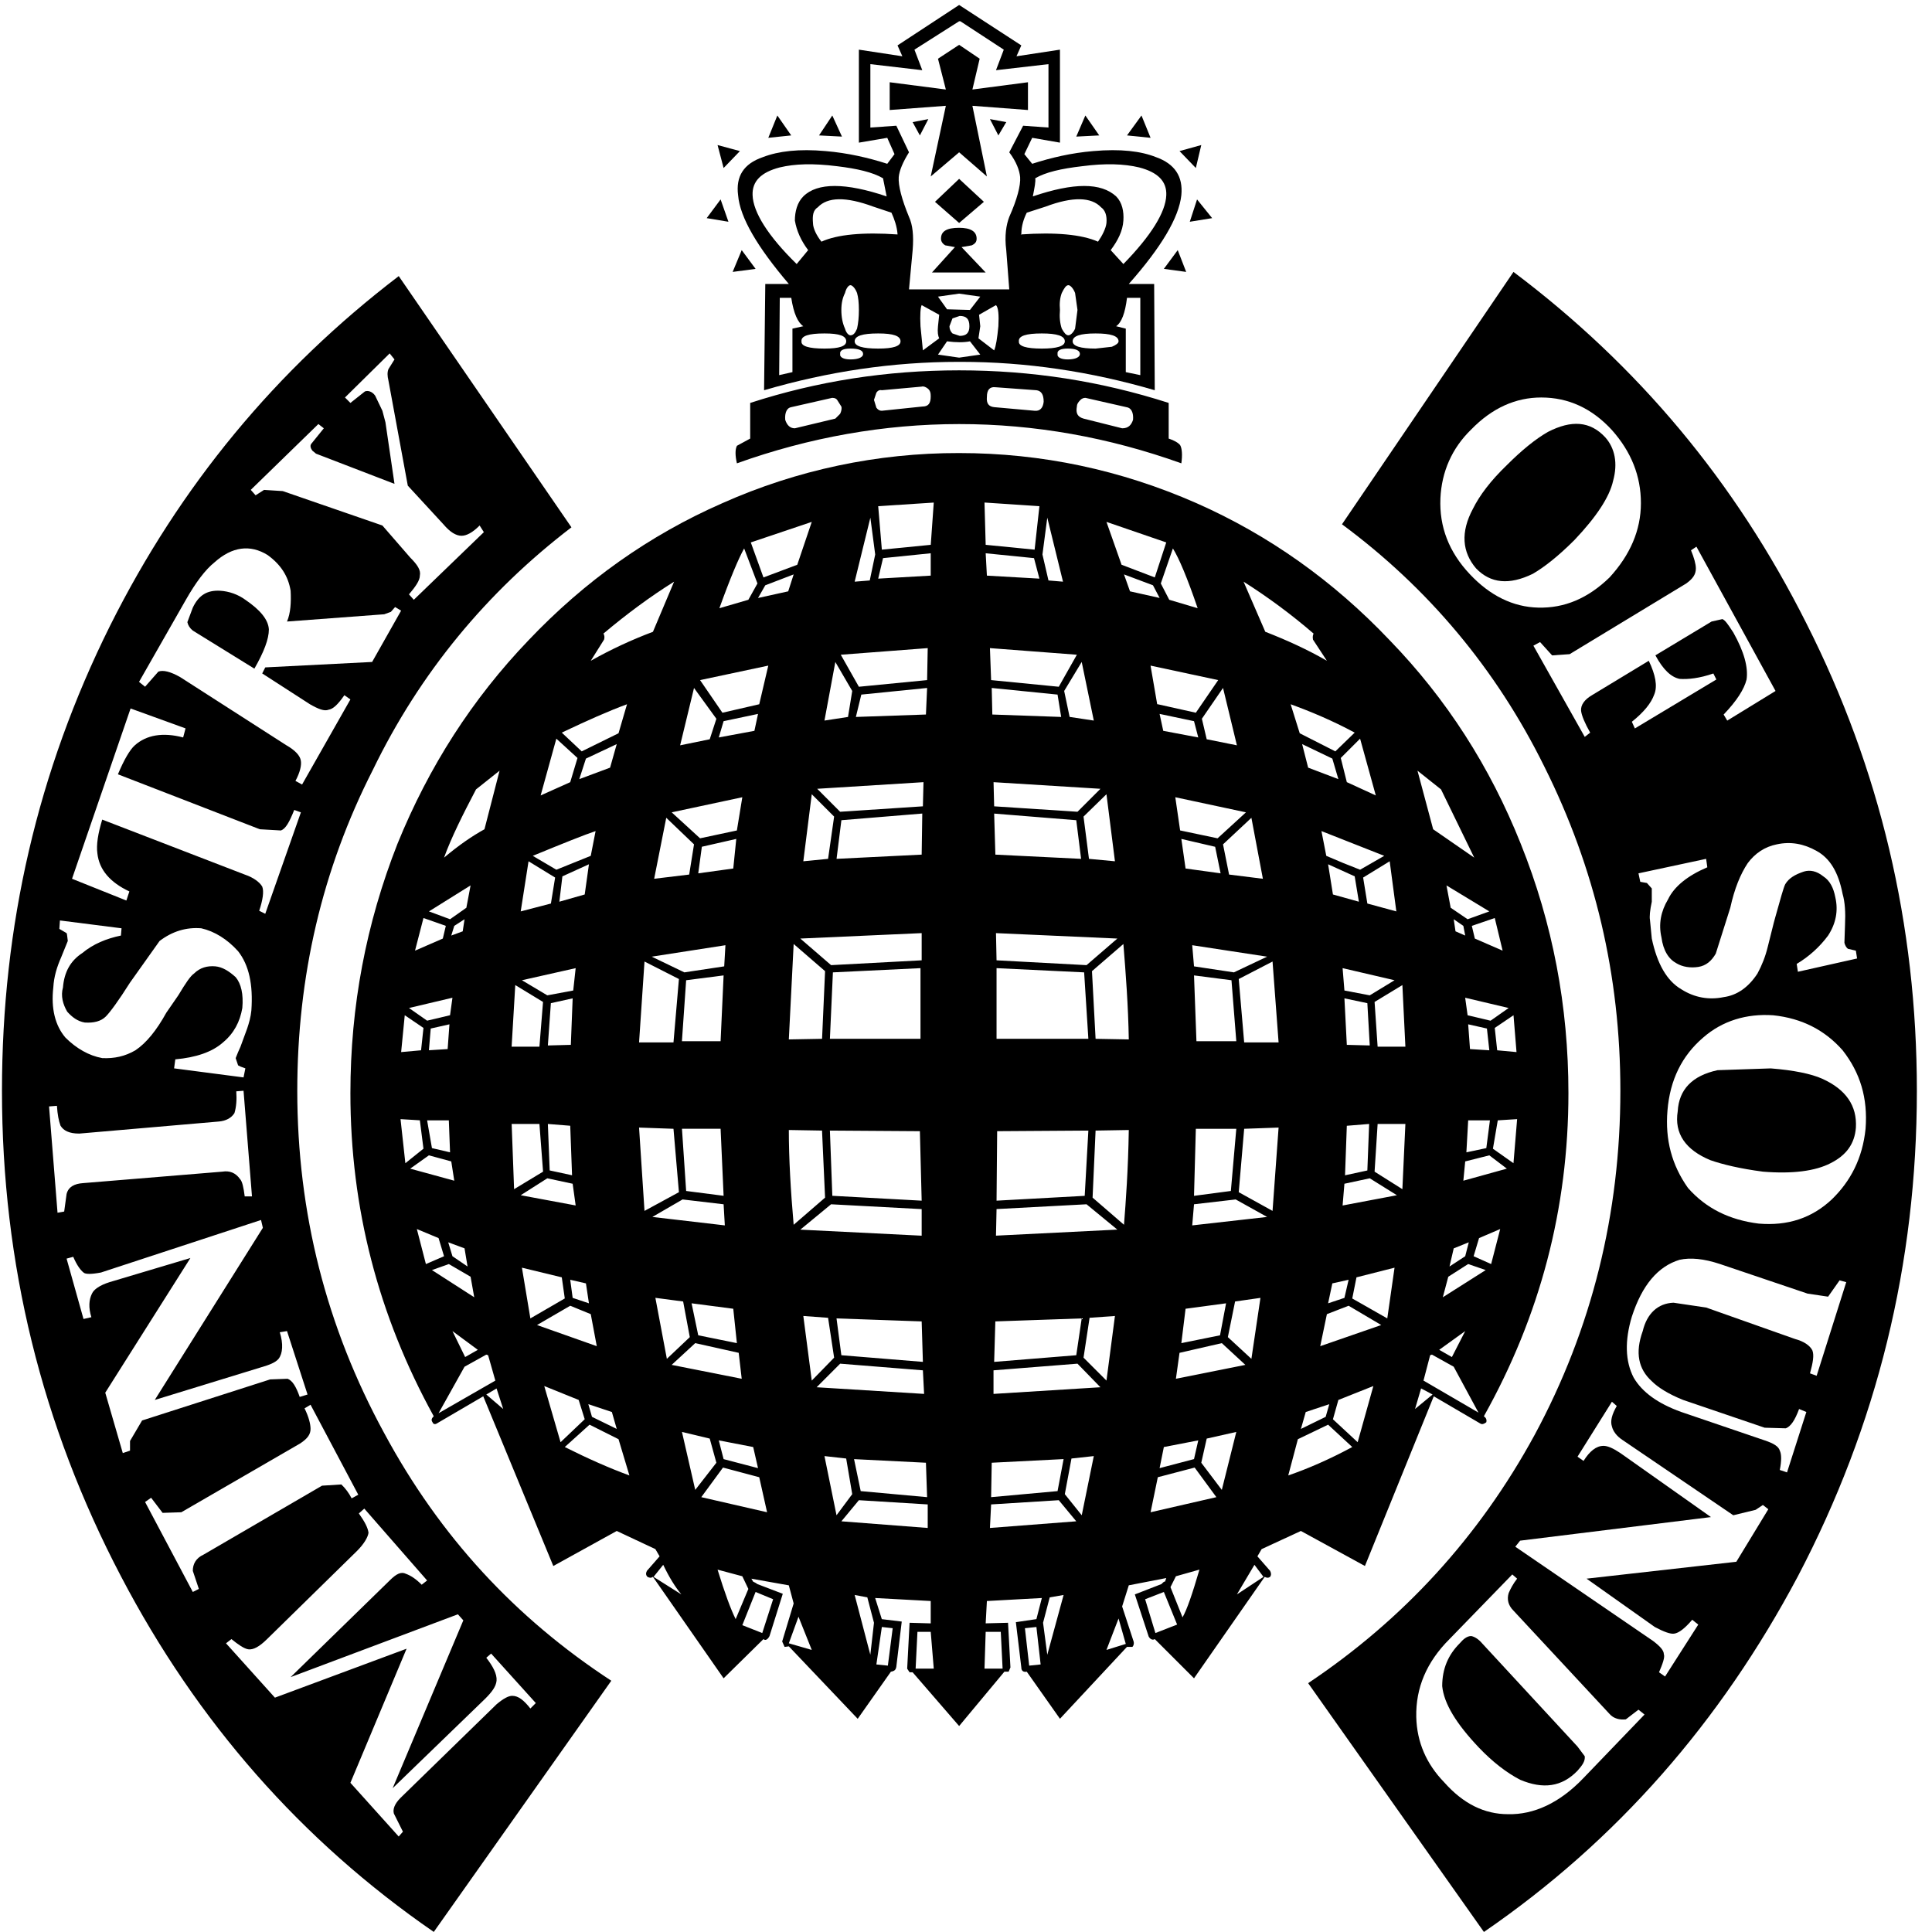 <svg width="54" height="54" viewBox="0 0 54 54" fill="none" xmlns="http://www.w3.org/2000/svg">
<path fill-rule="evenodd" clip-rule="evenodd" d="M31.5 3.785L31.905 3.228L32.159 3.852L31.5 3.785ZM32.968 4.223L33.576 4.054L33.424 4.696L32.968 4.223Z" fill="black"/>
<path fill-rule="evenodd" clip-rule="evenodd" d="M32.31 4.392C31.888 4.223 31.314 4.156 30.555 4.223C29.947 4.274 29.373 4.409 28.85 4.578L28.631 4.308L28.85 3.852L29.626 3.987V1.388L28.411 1.573L28.546 1.269L26.808 0.139L25.086 1.269L25.221 1.573L24.006 1.388V3.987L24.799 3.852L25.002 4.308L24.799 4.578C24.276 4.409 23.686 4.274 23.078 4.223C22.335 4.156 21.761 4.223 21.322 4.392C20.782 4.577 20.563 4.932 20.63 5.455C20.681 6.08 21.171 6.907 22.048 7.937H21.39L21.356 10.907C23.145 10.384 24.951 10.114 26.791 10.114H26.858C28.681 10.114 30.487 10.384 32.276 10.907L32.259 7.937H31.55C32.462 6.907 32.952 6.08 33.019 5.455C33.07 4.932 32.833 4.577 32.31 4.392ZM28.056 1.388L27.838 1.962L29.305 1.793V3.565L28.597 3.514L28.209 4.257C28.412 4.527 28.495 4.764 28.513 4.949C28.53 5.185 28.428 5.574 28.209 6.063C28.125 6.283 28.073 6.587 28.125 6.991L28.209 8.088H25.407L25.509 6.991C25.542 6.586 25.509 6.283 25.407 6.063C25.205 5.574 25.103 5.186 25.12 4.949C25.137 4.764 25.238 4.527 25.407 4.257L25.053 3.514L24.327 3.565V1.793L25.778 1.962L25.559 1.388L26.808 0.594H26.842L28.056 1.388ZM30.251 4.645C29.66 4.713 29.222 4.814 28.935 4.983C28.951 5.067 28.918 5.236 28.868 5.489C30.015 5.101 30.774 5.101 31.197 5.489C31.365 5.658 31.416 5.911 31.399 6.164C31.382 6.451 31.247 6.721 31.044 6.991L31.399 7.38C32.175 6.586 32.581 5.928 32.598 5.455C32.614 5.067 32.361 4.814 31.838 4.679C31.416 4.578 30.893 4.561 30.251 4.645ZM28.698 5.945L29.222 5.776C29.981 5.489 30.504 5.506 30.774 5.793C30.893 5.877 30.943 6.03 30.926 6.232C30.91 6.384 30.808 6.586 30.69 6.755C30.234 6.553 29.508 6.485 28.529 6.553L28.547 6.536C28.547 6.316 28.614 6.114 28.698 5.945ZM27.111 8.663L27.399 8.291L26.808 8.207L26.217 8.291L26.47 8.645L27.111 8.663ZM27.365 8.798L27.838 8.528C27.905 8.595 27.922 8.798 27.905 9.118C27.872 9.456 27.838 9.675 27.787 9.793L27.348 9.456L27.399 9.118L27.365 8.798ZM29.863 7.971C29.795 7.971 29.744 8.055 29.677 8.19C29.626 8.325 29.61 8.477 29.626 8.663C29.609 8.865 29.626 9.034 29.677 9.186C29.744 9.304 29.795 9.372 29.863 9.372C29.913 9.372 29.998 9.304 30.049 9.186L30.116 8.663L30.049 8.19C29.998 8.055 29.913 7.971 29.863 7.971ZM31.5 8.325H31.872V10.485L31.466 10.401V9.185L31.196 9.118C31.348 9.017 31.449 8.747 31.5 8.325ZM31.264 9.54C31.264 9.388 31.044 9.32 30.622 9.32C30.2 9.32 29.981 9.388 29.981 9.54C29.981 9.675 30.2 9.743 30.622 9.743L31.078 9.692C31.196 9.642 31.264 9.591 31.264 9.54ZM29.846 9.743C30.065 9.743 30.184 9.793 30.184 9.895C30.184 9.979 30.065 10.046 29.846 10.046C29.643 10.046 29.542 9.979 29.559 9.895C29.542 9.793 29.643 9.743 29.846 9.743ZM29.762 9.54C29.762 9.388 29.542 9.32 29.12 9.32C28.681 9.32 28.462 9.388 28.478 9.54C28.462 9.675 28.681 9.743 29.12 9.743C29.542 9.743 29.762 9.675 29.762 9.54ZM27.095 9.118C27.095 9.304 27.011 9.388 26.824 9.388L26.622 9.32C26.567 9.267 26.537 9.194 26.538 9.118L26.622 8.899L26.824 8.831C27.011 8.831 27.095 8.915 27.095 9.118ZM26.808 9.996L27.399 9.911L27.111 9.54C26.943 9.574 26.723 9.574 26.47 9.54L26.217 9.911L26.808 9.996ZM22.723 6.232C22.706 6.03 22.723 5.877 22.858 5.793C23.128 5.506 23.635 5.489 24.411 5.776L24.917 5.945C25.002 6.131 25.069 6.333 25.086 6.536V6.553C24.124 6.485 23.398 6.553 22.96 6.755C22.825 6.586 22.723 6.384 22.723 6.232ZM22.217 6.165C22.217 5.911 22.284 5.658 22.453 5.489C22.841 5.101 23.635 5.101 24.782 5.49L24.681 4.983C24.394 4.814 23.955 4.713 23.398 4.646C22.723 4.561 22.217 4.578 21.795 4.679C21.272 4.814 21.019 5.067 21.035 5.456C21.052 5.928 21.457 6.587 22.267 7.38L22.588 6.991C22.385 6.721 22.267 6.452 22.217 6.165ZM21.795 8.325H22.116C22.183 8.764 22.301 9.017 22.453 9.118L22.149 9.185V10.401L21.778 10.485L21.795 8.325ZM23.77 7.971C23.719 7.971 23.651 8.055 23.618 8.19C23.55 8.325 23.516 8.477 23.516 8.663C23.516 8.865 23.55 9.034 23.618 9.186C23.651 9.304 23.719 9.372 23.77 9.372C23.854 9.372 23.904 9.304 23.955 9.186C23.989 9.034 24.006 8.865 24.006 8.663C24.006 8.46 23.989 8.308 23.955 8.19C23.905 8.055 23.82 7.971 23.77 7.971ZM25.761 8.528L26.251 8.798L26.217 9.118C26.2 9.287 26.217 9.388 26.251 9.456L25.795 9.793L25.728 9.118C25.711 8.798 25.728 8.595 25.761 8.528ZM23.77 9.743C23.567 9.743 23.466 9.793 23.483 9.895C23.466 9.979 23.567 10.046 23.77 10.046C24.006 10.046 24.124 9.979 24.124 9.895C24.124 9.793 24.006 9.743 23.77 9.743ZM24.546 9.743C24.107 9.743 23.888 9.675 23.888 9.54C23.888 9.388 24.107 9.32 24.546 9.32C24.968 9.32 25.17 9.388 25.17 9.54C25.171 9.675 24.968 9.743 24.546 9.743ZM23.044 9.32C22.605 9.32 22.386 9.388 22.402 9.54C22.386 9.675 22.605 9.743 23.044 9.743C23.466 9.743 23.652 9.675 23.652 9.54C23.652 9.388 23.466 9.32 23.044 9.32Z" fill="black"/>
<path d="M28.125 3.413L27.669 3.329L27.905 3.785L28.125 3.413Z" fill="black"/>
<path fill-rule="evenodd" clip-rule="evenodd" d="M28.732 3.075V2.299L27.179 2.502L27.382 1.641L26.808 1.253L26.217 1.641L26.437 2.502L24.867 2.299V3.075L26.437 2.957L26.014 4.932L26.808 4.257L27.584 4.932L27.179 2.957L28.732 3.075ZM27.297 6.671C27.297 6.468 27.128 6.367 26.808 6.367C26.453 6.367 26.301 6.468 26.301 6.671C26.301 6.738 26.335 6.806 26.419 6.857L26.69 6.907L26.049 7.616H27.55L26.876 6.907L27.163 6.857C27.263 6.806 27.297 6.755 27.297 6.671ZM26.808 4.999L27.5 5.641L26.808 6.232L26.133 5.641L26.808 4.999Z" fill="black"/>
<path fill-rule="evenodd" clip-rule="evenodd" d="M30.336 3.228L30.082 3.818L30.724 3.785L30.336 3.228ZM25.508 3.413L25.711 3.785L25.947 3.329L25.508 3.413ZM33.458 5.574L33.88 6.097L33.255 6.198L33.458 5.574ZM33.154 7.6L32.918 6.991L32.53 7.515L33.154 7.6ZM32.986 12.443C33.036 12.528 33.053 12.713 33.019 12.95C30.994 12.224 28.918 11.852 26.808 11.853C24.715 11.853 22.622 12.224 20.597 12.95C20.546 12.73 20.546 12.562 20.597 12.46L20.968 12.258V11.262C22.842 10.654 24.783 10.351 26.808 10.351C28.834 10.351 30.774 10.654 32.665 11.262V12.258C32.816 12.308 32.935 12.376 32.986 12.443ZM31.483 11.38C31.618 11.397 31.686 11.531 31.669 11.734C31.618 11.886 31.534 11.971 31.365 11.971L30.285 11.7C30.116 11.65 30.065 11.549 30.099 11.363C30.099 11.296 30.132 11.245 30.2 11.177C30.25 11.127 30.318 11.11 30.369 11.127L31.483 11.38ZM29.171 11.228C29.171 11.025 29.103 10.924 28.968 10.907L27.821 10.823C27.669 10.806 27.584 10.89 27.584 11.093C27.567 11.278 27.635 11.363 27.787 11.38L28.918 11.481C29.07 11.498 29.154 11.397 29.171 11.228ZM25.947 10.873C25.998 10.924 26.014 10.975 26.014 11.076C26.014 11.278 25.947 11.363 25.778 11.363L24.647 11.481C24.596 11.481 24.546 11.464 24.495 11.396L24.428 11.177L24.495 10.975C24.529 10.924 24.58 10.89 24.647 10.907L25.761 10.806C25.812 10.789 25.896 10.823 25.947 10.873ZM23.398 11.177C23.365 11.127 23.28 11.11 23.229 11.127L22.116 11.38C21.997 11.397 21.93 11.532 21.947 11.734C21.997 11.886 22.082 11.971 22.217 11.971L23.348 11.7L23.482 11.566C23.516 11.498 23.533 11.414 23.516 11.363L23.398 11.177Z" fill="black"/>
<path fill-rule="evenodd" clip-rule="evenodd" d="M33.441 14.063C31.331 13.135 29.12 12.663 26.808 12.663C24.528 12.658 22.273 13.135 20.192 14.063C18.149 14.958 16.343 16.241 14.773 17.895C13.204 19.532 11.988 21.423 11.11 23.583C10.233 25.811 9.794 28.123 9.794 30.554C9.794 33.761 10.57 36.765 12.123 39.584C12.073 39.635 12.039 39.685 12.09 39.753C12.107 39.803 12.157 39.82 12.208 39.787L13.507 39.027L15.465 43.77L17.238 42.791C17.416 42.876 17.599 42.961 17.782 43.047L17.782 43.047L17.783 43.047C17.962 43.13 18.142 43.214 18.318 43.298L18.436 43.5L18.081 43.906C18.048 43.973 18.048 44.023 18.098 44.074C18.166 44.107 18.2 44.107 18.25 44.074L20.225 46.909L21.339 45.813C21.39 45.863 21.457 45.829 21.508 45.729L21.879 44.547L21.17 44.276C21.134 44.248 21.094 44.226 21.052 44.209L21.001 44.125L22.048 44.311L22.183 44.817L21.862 45.88L21.93 46.032L22.048 46.016L23.973 48.041L24.901 46.724C25.002 46.707 25.036 46.674 25.052 46.589L25.204 45.323L24.647 45.256L24.461 44.665L26.014 44.749V45.374L25.423 45.357L25.356 46.64L25.423 46.741H25.508L26.808 48.243L28.073 46.724H28.192L28.242 46.606L28.175 45.357L27.55 45.373L27.584 44.749L29.12 44.665L28.968 45.255L28.394 45.34L28.546 46.606C28.546 46.707 28.613 46.741 28.698 46.724L29.626 48.04L31.499 46.031H31.652C31.685 45.998 31.702 45.931 31.685 45.88L31.364 44.901L31.55 44.31L32.597 44.107L32.563 44.209C32.546 44.193 32.514 44.224 32.465 44.273L32.461 44.276L31.719 44.564L32.107 45.745C32.158 45.829 32.225 45.846 32.276 45.813L33.373 46.909L35.348 44.074C35.415 44.107 35.449 44.107 35.5 44.074C35.534 44.023 35.534 43.973 35.5 43.906L35.145 43.5L35.263 43.298L36.36 42.791L38.15 43.77L40.074 39.027L41.373 39.787C41.424 39.82 41.475 39.803 41.542 39.753C41.559 39.685 41.542 39.635 41.475 39.584C43.044 36.782 43.838 33.778 43.838 30.554C43.838 28.123 43.399 25.811 42.505 23.583C41.643 21.423 40.428 19.532 38.842 17.895C37.273 16.241 35.467 14.958 33.441 14.063ZM36.715 17.709C36.699 17.743 36.682 17.794 36.699 17.878L37.087 18.469C36.563 18.165 35.973 17.895 35.365 17.658L34.758 16.258C35.445 16.693 36.099 17.178 36.715 17.709ZM29.272 14.469L29.137 15.498L29.305 16.224L29.711 16.258L29.272 14.469ZM29.052 14.148L28.918 15.363L27.55 15.228L27.517 14.046L29.052 14.148ZM28.901 15.6L27.55 15.464L27.584 16.089L29.052 16.173L28.901 15.6ZM31.348 15.785L30.926 14.587L32.597 15.161L32.277 16.139L31.348 15.785ZM31.416 16.055L31.584 16.528L32.412 16.713L32.226 16.359L31.416 16.055ZM33.475 17L32.681 16.764L32.445 16.308L32.783 15.329C32.952 15.6 33.188 16.157 33.475 17ZM33.373 20.157L32.411 19.954L32.513 20.427L33.492 20.612L33.373 20.157ZM33.593 20.089L34.184 19.228L34.572 20.832L33.728 20.663L33.593 20.089ZM33.424 19.921L34.049 19.009L32.158 18.604L32.344 19.684H32.361L33.424 19.921ZM29.744 19.313L30.234 18.502L30.572 20.14L29.896 20.038L29.744 19.313ZM29.593 19.195L30.099 18.3L27.669 18.115L27.702 19.009L29.593 19.195ZM29.559 19.414L29.66 20.039L27.736 19.971L27.719 19.229L29.559 19.414ZM27.77 21.862L27.787 22.537L30.116 22.689L30.758 22.047L27.77 21.862ZM30.369 26.976L27.854 26.841L27.838 26.081L31.23 26.233L30.369 26.976ZM30.217 24.005L30.082 22.925L27.787 22.74L27.821 23.887L30.217 24.005ZM30.437 24.005L30.285 22.824L30.926 22.199L31.163 24.073L30.437 24.005ZM32.985 23.211L34.032 23.431L34.825 22.705L32.85 22.283L32.985 23.211ZM33.373 27.01L33.323 26.419L35.416 26.739L34.488 27.178L33.373 27.01ZM33.019 23.448L33.137 24.275L34.116 24.41L33.964 23.668L33.019 23.448ZM38.015 20.646L38.454 22.233L37.644 21.861L37.475 21.186L38.015 20.646ZM40.277 22.064L39.619 21.541L40.057 23.178L41.205 23.971L40.277 22.064ZM37.408 21.777L36.563 21.456L36.395 20.798L37.239 21.203L37.408 21.777ZM36.328 20.495L37.323 21.001L37.864 20.477C37.239 20.14 36.632 19.887 36.074 19.684L36.328 20.495ZM37.121 24.157L37.864 24.494L37.981 25.203L37.256 25.001L37.121 24.157ZM36.935 23.229L37.07 23.921C37.382 24.057 37.697 24.187 38.015 24.309L38.69 23.921L36.935 23.229ZM34.977 22.858L35.298 24.562L34.353 24.444L34.184 23.6L34.977 22.858ZM38.842 24.073L38.1 24.528L38.218 25.254L39.028 25.474L38.842 24.073ZM41.02 25.693L40.547 25.372L40.429 24.748L41.627 25.474L41.02 25.693ZM40.682 26.031L40.953 26.149L40.901 25.879L40.632 25.693L40.682 26.031ZM41.222 26.233L41.138 25.878L41.779 25.659L41.999 26.571L41.222 26.233ZM41.661 28.529L42.167 28.174L40.952 27.887L41.02 28.377L41.661 28.529ZM41.863 31.314L42.404 31.28L42.302 32.512L41.728 32.107L41.863 31.314ZM41.779 28.731L41.847 29.356L42.387 29.406L42.303 28.376L41.779 28.731ZM41.627 32.292L42.117 32.664L40.901 33.001L40.953 32.462L41.627 32.292ZM41.678 35.331L41.931 34.352L41.34 34.605L41.188 35.112L41.678 35.331ZM41.036 28.63L41.56 28.748L41.627 29.356L41.087 29.322L41.036 28.63ZM39.197 27.533L38.42 28.005L38.505 29.255H39.281L39.197 27.533ZM38.218 28.039L38.285 29.221L37.644 29.204L37.577 27.904L38.218 28.039ZM38.285 27.82L38.978 27.398L37.526 27.06L37.577 27.685L38.285 27.82ZM38.505 31.415H39.281L39.197 33.238L38.42 32.748L38.505 31.415ZM35.737 31.516L34.775 31.55L34.623 33.322L35.568 33.845L35.737 31.516ZM34.42 27.398L34.555 29.102H33.441L33.373 27.263L34.42 27.398ZM34.623 27.364L34.775 29.136H35.737L35.568 26.875L34.623 27.364ZM37.526 33.694L37.577 33.086L38.285 32.934L39.044 33.407L37.526 33.694ZM37.694 35.77L37.239 35.871L37.121 36.428L37.577 36.276L37.694 35.77ZM34.538 33.525L35.416 34.014L33.323 34.25L33.373 33.66L34.538 33.525ZM40.986 32.208L41.543 32.09L41.644 31.314H41.036L40.986 32.208ZM37.914 35.702L38.978 35.432L38.775 36.85L37.796 36.293L37.914 35.702ZM41.036 35.33L40.48 35.685L40.327 36.259L41.526 35.499L41.036 35.33ZM41.053 34.723L40.953 35.112L40.514 35.399L40.632 34.892L41.053 34.723ZM38.218 32.715L38.268 31.415L37.644 31.466L37.594 32.85L38.218 32.715ZM34.555 31.55L34.403 33.288L33.373 33.424L33.424 31.55H34.555ZM30.521 27.144L30.622 29.035L31.55 29.052C31.534 28.107 31.466 27.212 31.399 26.385L30.521 27.144ZM27.854 27.06L30.302 27.178L30.42 29.035H27.854V27.06ZM27.854 33.559L30.318 33.424L30.42 31.6L27.871 31.617L27.854 33.559ZM27.838 34.537L27.854 33.794L30.369 33.66L31.23 34.368L27.838 34.537ZM30.622 31.6L30.538 33.474L31.416 34.233C31.466 33.592 31.533 32.697 31.55 31.584L30.622 31.6ZM32.53 40.445L33.492 40.259L33.373 40.782L32.411 41.035L32.53 40.445ZM30.926 38.588L31.163 36.782L30.454 36.833L30.285 37.947L30.926 38.588ZM33.019 37.541L33.137 36.58L34.269 36.428L34.1 37.322L33.019 37.541ZM34.15 37.541L32.968 37.812L32.867 38.537L34.808 38.149L34.15 37.541ZM27.82 36.934L30.234 36.85L30.082 37.879L27.787 38.065L27.82 36.934ZM30.116 38.115L27.77 38.301H27.769V38.96L30.757 38.774L30.116 38.115ZM29.762 41.762L29.948 40.766L30.572 40.698L30.235 42.352L29.762 41.762ZM29.559 41.677L29.728 40.782L27.719 40.884L27.702 41.846L29.559 41.677ZM29.593 41.931L30.082 42.521L27.669 42.707L27.702 42.049L29.593 41.931ZM29.728 44.58L29.34 44.647L29.154 45.357L29.272 46.251L29.728 44.58ZM33.391 41.019L33.998 41.846L32.159 42.268L32.361 41.289L33.391 41.019ZM33.576 40.884L34.15 41.643L34.555 40.023L33.728 40.209L33.576 40.884ZM32.867 44.057L33.525 43.871C33.323 44.564 33.171 45.002 33.052 45.205L32.715 44.361L32.867 44.057ZM32.53 44.496L32.007 44.699L32.294 45.644L32.901 45.407L32.53 44.496ZM39.973 37.879L40.024 37.862L40.631 38.2L41.324 39.483L39.787 38.588L39.973 37.879ZM40.953 37.204L40.226 37.728L40.581 37.93L40.953 37.204ZM38.386 38.74L37.947 40.31L37.256 39.669L37.408 39.129L38.386 38.74ZM39.72 38.807L39.551 39.381L40.041 38.977L39.72 38.807ZM36.901 37.626L37.087 36.731L37.694 36.496L38.606 37.035L36.901 37.626ZM34.319 37.373L34.977 37.98L35.23 36.276L34.521 36.377L34.319 37.373ZM37.121 39.82L37.796 40.445C37.138 40.8 36.547 41.053 36.007 41.239L36.276 40.226L37.121 39.82ZM37.053 39.601L37.154 39.247L36.496 39.466L36.361 39.939L37.053 39.601ZM35.315 44.074L34.572 44.564L35.062 43.737L35.315 44.074ZM31.466 45.948L31.264 45.238L30.926 46.116L31.466 45.948ZM29.086 46.522L28.766 46.555L28.647 45.509L28.968 45.475L29.086 46.522ZM27.517 46.639H28.023L27.972 45.61H27.55L27.517 46.639ZM11.6 26.571L11.836 25.659L12.461 25.878L12.377 26.233L11.6 26.571ZM22.284 15.785L22.689 14.587L20.985 15.161L21.339 16.14L22.284 15.785ZM21.171 16.308L20.917 16.764L20.107 17C20.411 16.157 20.647 15.6 20.799 15.329L21.171 16.308ZM22.031 16.528L22.183 16.055L21.39 16.359L21.187 16.714L22.031 16.528ZM26.099 14.047L26.015 15.228L24.648 15.363L24.546 14.148L26.099 14.047ZM24.462 15.498L24.327 14.469L23.888 16.258L24.31 16.224L24.462 15.498ZM24.546 16.173L24.681 15.6L26.014 15.464V16.089L24.546 16.173ZM18.841 16.258C18.166 16.68 17.508 17.169 16.866 17.709C16.9 17.76 16.9 17.828 16.883 17.878L16.512 18.469C17.07 18.155 17.651 17.884 18.25 17.659L18.841 16.258ZM17.238 20.798L17.052 21.456L16.191 21.777L16.377 21.203L17.238 20.798ZM15.938 21.862L16.141 21.186L15.55 20.646L15.111 22.233L15.938 21.862ZM17.525 19.684L17.288 20.495L16.259 21.001L15.702 20.477C16.41 20.14 17.018 19.87 17.525 19.684ZM19.398 19.229L19.01 20.832L19.837 20.663L20.023 20.09L19.398 19.229ZM13.305 22.064L13.963 21.541L13.541 23.178C13.204 23.364 12.832 23.617 12.411 23.971C12.613 23.414 12.933 22.773 13.305 22.064ZM14.891 23.921L15.55 24.309L16.512 23.921L16.647 23.229C16.343 23.33 15.752 23.567 14.891 23.921ZM14.773 24.073L15.516 24.528L15.398 25.254L14.554 25.474L14.773 24.073ZM12.613 26.149L12.933 26.031L12.984 25.693L12.697 25.878L12.613 26.149ZM13.035 25.372L12.579 25.693L11.989 25.474L13.153 24.747L13.035 25.372ZM15.719 24.494L15.634 25.203L16.343 25.001L16.461 24.157L15.719 24.494ZM19.263 24.444L18.284 24.562L18.622 22.857L19.398 23.6L19.263 24.444ZM25.913 19.009L25.93 18.115L23.5 18.3L24.006 19.195L25.913 19.009ZM25.913 19.229L25.88 19.971L23.922 20.039L24.074 19.414L25.913 19.229ZM23.82 19.313L23.348 18.503L23.044 20.14L23.702 20.039L23.82 19.313ZM25.812 21.862L25.795 22.537L23.482 22.689L22.841 22.047L25.812 21.862ZM20.192 19.921L21.221 19.684L21.474 18.604L19.567 19.009L20.192 19.921ZM20.225 20.157L21.187 19.954L21.086 20.427L20.09 20.612L20.225 20.157ZM19.567 23.431L20.596 23.212L20.748 22.283L18.774 22.705L19.567 23.431ZM20.276 26.419L20.242 27.01L19.128 27.178L18.216 26.739L20.276 26.419ZM20.495 24.275L20.579 23.448L19.617 23.667L19.516 24.41L20.495 24.275ZM23.314 22.824L23.145 24.005L22.453 24.073L22.689 22.199L23.314 22.824ZM23.229 26.976L25.761 26.841H25.761V26.081L22.369 26.233L23.229 26.976ZM25.761 23.887L23.382 24.005L23.517 22.925L25.778 22.739L25.761 23.887ZM23.28 27.178L23.196 29.035V29.035H25.728V27.06L23.28 27.178ZM22.977 29.035L22.048 29.052L22.183 26.385L23.061 27.144L22.977 29.035ZM20.141 29.102L20.225 27.263L19.178 27.398L19.06 29.102H20.141ZM20.225 33.66L20.259 34.25L18.234 34.014L19.078 33.525L20.225 33.66ZM22.048 31.584C22.048 32.377 22.099 33.272 22.183 34.233L23.061 33.474L22.976 31.6L22.048 31.584ZM23.229 33.66L25.761 33.795V34.538L22.369 34.369L23.229 33.66ZM23.264 33.423L25.761 33.559L25.711 31.617L23.196 31.6L23.264 33.423ZM20.141 31.55L20.225 33.423L19.178 33.288L19.061 31.549H20.141V31.55ZM17.862 29.136H18.824L18.976 27.364L18.014 26.875L17.862 29.136ZM17.862 31.516L18.824 31.55L18.976 33.322L18.014 33.845L17.862 31.516ZM15.955 29.204L16.006 27.904L15.397 28.039L15.313 29.221L15.955 29.204ZM16.09 27.06L16.022 27.685L15.297 27.82L14.588 27.398L16.09 27.06ZM15.077 29.255L15.178 28.005L14.402 27.533L14.3 29.255H15.077ZM12.039 28.748L12.562 28.63L12.512 29.322L11.988 29.355L12.039 28.748ZM12.579 28.376L12.646 27.887L11.431 28.174L11.938 28.528L12.579 28.376ZM14.301 31.415H15.077L15.179 32.748L14.369 33.238L14.301 31.415ZM15.297 32.934L14.554 33.407L16.09 33.693L16.006 33.086L15.297 32.934ZM12.579 32.208L12.073 32.09L11.938 31.314H12.545L12.579 32.208ZM12.697 33.001L12.613 32.462L11.988 32.292L11.465 32.664L12.697 33.001ZM12.258 34.605L12.411 35.112L11.904 35.331L11.651 34.352L12.258 34.605ZM12.984 34.892L12.528 34.723L12.646 35.112L13.068 35.399L12.984 34.892ZM12.073 35.499L12.545 35.331L13.153 35.685L13.255 36.259L12.073 35.499ZM15.702 35.702L14.588 35.432L14.824 36.85L15.786 36.292L15.702 35.702ZM15.938 35.77L16.377 35.871L16.461 36.428L16.006 36.276L15.938 35.77ZM15.989 32.849L15.938 31.465L15.313 31.415L15.364 32.714L15.989 32.849ZM19.094 36.377L19.28 37.373L18.639 37.98L18.318 36.275L19.094 36.377ZM16.68 37.626L16.512 36.731L15.938 36.496L15.01 37.035L16.68 37.626ZM16.174 39.129L16.343 39.668L15.668 40.31L15.212 38.74L16.174 39.129ZM17.288 40.226L16.478 39.82L15.786 40.445C16.427 40.766 17.035 41.036 17.592 41.239L17.288 40.226ZM16.444 39.247L17.102 39.466L17.238 39.939L16.546 39.601L16.444 39.247ZM12.646 37.204L13.001 37.93L13.355 37.728L12.646 37.204ZM12.984 38.2L13.592 37.862L13.643 37.879L13.845 38.588L12.258 39.5L12.984 38.2ZM13.879 38.808L13.592 38.977L14.065 39.382L13.879 38.808ZM18.267 44.074L18.537 43.737C18.706 44.091 18.875 44.361 19.044 44.564L18.267 44.074ZM25.829 38.96L25.795 38.301L23.483 38.115L22.825 38.774L25.829 38.96ZM23.145 36.833L23.314 37.947L22.689 38.588L22.453 36.782L23.145 36.833ZM23.381 36.85L23.516 37.879L25.795 38.065L25.761 36.934L23.381 36.85ZM20.09 40.259L21.052 40.445L21.187 41.035L20.225 40.783L20.09 40.259ZM20.647 37.812L19.432 37.541L18.773 38.149L20.731 38.537L20.647 37.812ZM20.495 36.58L20.596 37.541L19.516 37.322L19.33 36.428L20.495 36.58ZM19.432 41.643L20.023 40.884L19.837 40.209L19.061 40.023L19.432 41.643ZM20.208 41.019L21.221 41.289L21.44 42.268L19.601 41.846L20.208 41.019ZM20.917 44.411L20.748 44.057L20.056 43.872C20.259 44.53 20.427 44.986 20.562 45.255L20.917 44.411ZM21.119 44.496L21.609 44.699L21.305 45.644L20.748 45.424L21.119 44.496ZM25.93 42.707V42.049L24.006 41.931L23.517 42.521L25.93 42.707ZM25.88 40.884L25.913 41.846L24.057 41.677L23.871 40.783L25.88 40.884ZM23.82 41.762L23.651 40.766L23.044 40.698L23.381 42.352L23.82 41.762ZM23.888 44.58L24.242 44.647L24.428 45.357L24.326 46.251L23.888 44.58ZM11.735 31.313L11.195 31.28L11.33 32.512L11.836 32.106L11.735 31.313ZM11.313 28.376L11.836 28.731L11.769 29.356L11.212 29.406L11.313 28.376ZM26.099 46.639L26.014 45.61H25.643L25.592 46.639H26.099ZM24.495 46.522L24.648 45.475L24.951 45.509L24.816 46.555L24.495 46.522ZM22.689 46.116L22.318 45.188L22.048 45.931L22.689 46.116Z" fill="black"/>
<path fill-rule="evenodd" clip-rule="evenodd" d="M43.163 21.423C41.813 18.689 39.906 16.427 37.509 14.654L42.302 7.6C45.779 10.216 48.497 13.457 50.489 17.423C52.547 21.491 53.577 25.846 53.577 30.487C53.577 35.331 52.463 39.838 50.252 44.057C48.092 48.125 45.189 51.451 41.476 53.999L36.563 47.045C39.214 45.273 41.34 42.96 42.893 40.107C44.496 37.137 45.29 33.913 45.29 30.487C45.29 27.263 44.581 24.258 43.163 21.423ZM41.121 12.004C40.581 12.528 40.294 13.186 40.26 13.929C40.226 14.722 40.497 15.431 41.088 16.055C41.645 16.646 42.287 16.967 42.995 16.983C43.721 17.001 44.379 16.73 44.987 16.14C45.56 15.515 45.864 14.823 45.864 14.063C45.864 13.304 45.594 12.629 45.054 12.021C44.497 11.414 43.838 11.11 43.079 11.11C42.37 11.11 41.712 11.397 41.121 12.004ZM48.142 17.304L47.839 17.372L46.269 18.317C46.488 18.722 46.708 18.925 46.944 18.975C47.18 18.992 47.501 18.959 47.889 18.824L47.973 18.992L45.695 20.36L45.611 20.174C45.948 19.904 46.151 19.651 46.235 19.415C46.336 19.178 46.269 18.858 46.084 18.469L44.496 19.431C44.294 19.549 44.176 19.701 44.192 19.87C44.209 20.005 44.294 20.208 44.446 20.478L44.294 20.596L42.859 18.047L43.045 17.946L43.382 18.318L43.872 18.284L47.13 16.309C47.316 16.174 47.4 16.056 47.4 15.887C47.4 15.769 47.349 15.583 47.264 15.381L47.416 15.28L49.627 19.313L48.277 20.141L48.176 19.972C48.547 19.584 48.75 19.263 48.817 18.993C48.867 18.655 48.749 18.216 48.446 17.677L48.419 17.637C48.3 17.455 48.221 17.336 48.142 17.304ZM47.72 24.241L47.687 24.005L45.796 24.41L45.846 24.647L46.032 24.68L46.168 24.832V25.203C46.117 25.44 46.1 25.625 46.117 25.71L46.168 26.233C46.319 26.942 46.589 27.415 46.994 27.651C47.365 27.887 47.771 27.954 48.176 27.87C48.547 27.82 48.867 27.6 49.121 27.212C49.248 26.978 49.345 26.728 49.408 26.469L49.577 25.794L49.621 25.633C49.764 25.121 49.851 24.806 49.898 24.714C49.999 24.545 50.168 24.444 50.42 24.36C50.589 24.309 50.775 24.343 50.961 24.494C51.146 24.613 51.248 24.815 51.299 25.085C51.383 25.456 51.315 25.811 51.096 26.149C50.859 26.469 50.56 26.738 50.218 26.942L50.252 27.161L51.906 26.79L51.872 26.571L51.653 26.52C51.602 26.486 51.569 26.419 51.552 26.351L51.569 25.845C51.585 25.507 51.569 25.22 51.501 24.984C51.383 24.376 51.146 23.988 50.776 23.785C50.42 23.583 50.049 23.515 49.661 23.6C49.323 23.667 49.053 23.853 48.851 24.123C48.648 24.427 48.48 24.832 48.362 25.372L47.956 26.655C47.838 26.858 47.687 26.992 47.467 27.026C47.248 27.06 47.028 27.026 46.859 26.925C46.64 26.807 46.488 26.571 46.438 26.199C46.353 25.828 46.421 25.473 46.623 25.136C46.792 24.782 47.163 24.478 47.72 24.241ZM51.502 29.356C51.991 29.981 52.21 30.689 52.143 31.55C52.059 32.377 51.721 33.019 51.198 33.525C50.64 34.048 49.966 34.268 49.156 34.2C48.345 34.099 47.687 33.779 47.18 33.204C46.725 32.563 46.539 31.854 46.606 31.044C46.675 30.183 47.012 29.508 47.602 29.002C48.142 28.529 48.818 28.327 49.56 28.377C50.37 28.461 51.012 28.799 51.502 29.356ZM51.603 35.837L51.417 35.786L51.096 36.242L50.522 36.157L48.075 35.33C47.619 35.179 47.248 35.145 46.944 35.212C46.336 35.398 45.897 35.921 45.611 36.799C45.408 37.474 45.425 38.048 45.661 38.504C45.897 38.909 46.336 39.23 46.994 39.466L49.323 40.259C49.577 40.344 49.712 40.428 49.746 40.546C49.796 40.648 49.796 40.833 49.746 41.086L49.948 41.154L50.488 39.466L50.285 39.382C50.167 39.703 50.049 39.871 49.914 39.922L49.323 39.905L47.045 39.129C46.623 38.96 46.336 38.774 46.168 38.605C45.796 38.268 45.695 37.812 45.915 37.204C46.032 36.715 46.337 36.428 46.775 36.411L47.687 36.546L50.168 37.424C50.421 37.491 50.59 37.609 50.657 37.745C50.708 37.879 50.674 38.082 50.59 38.386L50.776 38.453L51.603 35.837ZM45.054 39.179L45.189 39.297C45.054 39.534 45.003 39.719 45.054 39.871C45.087 40.007 45.189 40.141 45.341 40.242L48.446 42.352L49.071 42.2L49.273 42.065L49.425 42.183L48.531 43.652L44.345 44.124L46.252 45.475C46.505 45.61 46.691 45.677 46.792 45.661C46.927 45.644 47.096 45.509 47.298 45.273L47.467 45.408L46.539 46.859L46.37 46.741C46.471 46.505 46.539 46.32 46.505 46.235C46.505 46.133 46.404 46.016 46.202 45.864L42.353 43.231L42.488 43.062L47.822 42.403L45.29 40.614C45.088 40.479 44.935 40.412 44.818 40.412C44.615 40.412 44.429 40.564 44.261 40.833L44.092 40.715L45.054 39.179ZM42.303 45.019C42.15 44.867 42.117 44.699 42.167 44.529C42.218 44.411 42.286 44.276 42.404 44.124L42.269 44.006L40.514 45.813C39.872 46.454 39.568 47.179 39.585 47.99C39.602 48.698 39.872 49.306 40.362 49.812C40.901 50.42 41.492 50.707 42.151 50.707C42.86 50.724 43.586 50.403 44.261 49.694L45.965 47.922L45.796 47.786L45.442 48.057C45.273 48.074 45.105 48.04 44.987 47.905L42.303 45.019Z" fill="black"/>
<path fill-rule="evenodd" clip-rule="evenodd" d="M23.533 3.818L23.263 3.228L22.892 3.785L23.533 3.818ZM41.172 14.215C40.817 14.874 40.868 15.431 41.256 15.886C41.661 16.308 42.184 16.359 42.843 16.038C43.163 15.852 43.551 15.549 44.007 15.093C44.615 14.452 44.986 13.895 45.087 13.439C45.222 12.95 45.138 12.528 44.868 12.224C44.446 11.768 43.923 11.734 43.265 12.072C42.91 12.275 42.522 12.595 42.117 13C41.661 13.439 41.357 13.844 41.172 14.215ZM50.927 30.149C50.624 30.014 50.134 29.912 49.493 29.862L48.007 29.912C47.299 30.064 46.927 30.452 46.893 31.06C46.792 31.684 47.113 32.14 47.805 32.427C48.142 32.545 48.632 32.664 49.274 32.748C50.101 32.816 50.742 32.731 51.164 32.512C51.603 32.292 51.839 31.971 51.873 31.516C51.906 30.909 51.602 30.453 50.927 30.149ZM41.12 45.728C41.222 45.745 41.34 45.829 41.425 45.931L44.092 48.817L44.294 49.087C44.311 49.222 44.227 49.34 44.092 49.492C43.653 49.947 43.13 50.015 42.488 49.745C42.1 49.543 41.712 49.239 41.34 48.85C40.699 48.175 40.361 47.618 40.31 47.129C40.31 46.639 40.48 46.251 40.8 45.931C40.901 45.813 41.003 45.728 41.12 45.728ZM20.056 4.054L20.681 4.223L20.225 4.696L20.056 4.054ZM22.115 3.785L21.727 3.228L21.474 3.852L22.115 3.785ZM19.752 6.097L20.141 5.574L20.36 6.198L19.752 6.097ZM20.478 7.6L21.119 7.515L20.731 6.991L20.478 7.6ZM15.972 14.739C13.609 16.545 11.735 18.807 10.419 21.524C9.001 24.309 8.309 27.297 8.309 30.487C8.309 33.896 9.119 37.086 10.739 40.057C12.293 42.943 14.402 45.222 17.086 46.977L12.124 53.998C8.427 51.45 5.507 48.124 3.38 44.056C1.169 39.837 0.055 35.33 0.055 30.487C0.055 25.878 1.051 21.558 3.076 17.49C5.035 13.574 7.718 10.333 11.145 7.717L15.972 14.739ZM11.026 10.046L10.857 10.317C10.824 10.401 10.824 10.502 10.857 10.637L11.398 13.574L12.393 14.654C12.579 14.874 12.748 14.975 12.9 14.975C13.035 14.975 13.204 14.891 13.406 14.688L13.524 14.874L11.566 16.764L11.431 16.613C11.617 16.393 11.735 16.224 11.735 16.089C11.768 15.937 11.667 15.785 11.465 15.583L10.688 14.688L7.903 13.726L7.38 13.693L7.144 13.844L7.009 13.692L8.899 11.852L9.051 11.971L8.697 12.409C8.663 12.46 8.68 12.528 8.73 12.595L8.832 12.68L11.026 13.524L10.773 11.802L10.688 11.481L10.486 11.059C10.402 10.941 10.283 10.907 10.199 10.941L9.794 11.262L9.642 11.11L10.891 9.878L11.026 10.046ZM8.022 17.372C8.123 17.136 8.14 16.832 8.123 16.511C8.056 16.106 7.853 15.785 7.481 15.514C6.992 15.21 6.485 15.278 5.996 15.717C5.743 15.919 5.473 16.274 5.186 16.78L3.886 19.059L4.055 19.194L4.426 18.772C4.561 18.721 4.764 18.772 5.034 18.924L8.005 20.831C8.241 20.966 8.393 21.118 8.41 21.27C8.427 21.389 8.393 21.574 8.258 21.827L8.443 21.928L9.794 19.549L9.625 19.431C9.439 19.701 9.304 19.819 9.186 19.836C9.068 19.886 8.899 19.819 8.663 19.684L7.329 18.823L7.414 18.654L10.401 18.502L11.211 17.068L11.043 16.967L10.925 17.102L10.739 17.169L8.022 17.372ZM3.768 20.832C3.633 20.95 3.465 21.237 3.296 21.642L7.262 23.178L7.853 23.212C7.988 23.161 8.089 22.975 8.224 22.638L8.41 22.706L7.414 25.541L7.245 25.457C7.346 25.153 7.381 24.916 7.33 24.782C7.262 24.663 7.093 24.529 6.84 24.444L2.857 22.908C2.739 23.296 2.688 23.617 2.722 23.853C2.772 24.309 3.076 24.663 3.616 24.916L3.532 25.17L2.013 24.562L3.65 19.802L5.186 20.359L5.119 20.612C4.545 20.461 4.089 20.545 3.768 20.832ZM1.659 25.963L1.861 26.081C1.872 26.103 1.876 26.138 1.882 26.192C1.885 26.222 1.889 26.258 1.895 26.3L1.71 26.756C1.591 27.026 1.507 27.296 1.49 27.599C1.423 28.19 1.541 28.663 1.828 29C2.132 29.304 2.486 29.507 2.857 29.574C3.195 29.591 3.499 29.524 3.786 29.355C4.089 29.153 4.377 28.798 4.647 28.308L4.984 27.819C5.187 27.481 5.322 27.279 5.423 27.211C5.592 27.043 5.794 26.992 6.014 27.009C6.216 27.026 6.402 27.144 6.588 27.313C6.74 27.498 6.807 27.785 6.773 28.174C6.706 28.562 6.537 28.883 6.233 29.136C5.929 29.406 5.474 29.558 4.9 29.609L4.866 29.861L6.807 30.114L6.858 29.861L6.722 29.811L6.655 29.777L6.587 29.575L6.655 29.406L6.722 29.255L6.908 28.748C6.959 28.596 7.009 28.427 7.026 28.241C7.077 27.516 6.959 26.976 6.655 26.587C6.351 26.25 5.996 26.03 5.625 25.946C5.203 25.912 4.815 26.031 4.46 26.301L3.633 27.465C3.313 27.972 3.076 28.293 2.958 28.411C2.823 28.546 2.621 28.597 2.368 28.58C2.165 28.545 2.013 28.427 1.878 28.276C1.76 28.073 1.692 27.837 1.76 27.6C1.794 27.178 1.963 26.858 2.3 26.638C2.604 26.385 2.975 26.233 3.38 26.149L3.397 25.946L1.675 25.727L1.659 25.963ZM6.553 31.111C6.604 30.942 6.621 30.74 6.604 30.503L6.807 30.487L7.043 33.44H6.84C6.807 33.187 6.773 33.018 6.705 32.951C6.587 32.782 6.418 32.714 6.216 32.748L2.317 33.069C2.081 33.086 1.912 33.17 1.861 33.373L1.794 33.863L1.608 33.896L1.371 30.925L1.591 30.908C1.608 31.162 1.642 31.33 1.692 31.465C1.777 31.6 1.929 31.684 2.215 31.684L6.115 31.347C6.317 31.33 6.469 31.246 6.553 31.111ZM7.347 34.318L7.296 34.099L2.823 35.567C2.553 35.618 2.385 35.618 2.334 35.567C2.249 35.499 2.148 35.364 2.047 35.128L1.861 35.179L2.334 36.866L2.554 36.816C2.469 36.546 2.486 36.327 2.57 36.158C2.621 36.04 2.79 35.922 3.06 35.837L5.322 35.162L2.942 38.926L3.432 40.614L3.634 40.546V40.276L3.971 39.703L7.55 38.555L8.039 38.537C8.174 38.588 8.276 38.757 8.377 39.044L8.596 38.977L8.022 37.204L7.82 37.237C7.921 37.559 7.904 37.828 7.786 37.98C7.701 38.082 7.533 38.149 7.296 38.217L4.326 39.129L7.347 34.318ZM4.055 41.981L4.224 41.863L4.545 42.285L5.068 42.268L8.393 40.343C8.596 40.208 8.68 40.091 8.68 39.938C8.68 39.803 8.629 39.6 8.512 39.364L8.68 39.263L10.014 41.778L9.828 41.879C9.755 41.735 9.658 41.603 9.541 41.491L9.001 41.525L5.693 43.45C5.473 43.55 5.389 43.719 5.389 43.906L5.558 44.411L5.389 44.496L4.055 41.981ZM10.182 42.166L10.03 42.301C10.199 42.538 10.284 42.707 10.3 42.842C10.284 42.959 10.182 43.146 9.98 43.348L7.465 45.813C7.245 46.031 7.077 46.116 6.942 46.099C6.823 46.082 6.655 45.965 6.469 45.813L6.317 45.931L7.684 47.45L11.364 46.082L9.794 49.83L11.144 51.331L11.262 51.196L11.009 50.69C10.975 50.572 11.026 50.42 11.195 50.251L13.879 47.635C14.081 47.466 14.216 47.399 14.318 47.399C14.486 47.399 14.638 47.517 14.824 47.753L14.976 47.601L13.727 46.218L13.592 46.335C13.777 46.572 13.895 46.791 13.879 46.977C13.862 47.145 13.744 47.297 13.558 47.483L10.975 49.981L12.95 45.289L12.798 45.12L8.123 46.876L10.891 44.175C11.077 43.989 11.212 43.921 11.347 43.989C11.482 44.04 11.617 44.124 11.786 44.293L11.938 44.175L10.182 42.166Z" fill="black"/>
<path d="M5.389 16.983L5.237 17.389C5.254 17.473 5.304 17.557 5.389 17.625L7.11 18.689C7.38 18.216 7.515 17.861 7.515 17.591C7.498 17.321 7.279 17.051 6.857 16.764C6.65 16.614 6.404 16.526 6.148 16.511C5.794 16.494 5.558 16.629 5.389 16.983V16.983Z" fill="black"/>
</svg>
